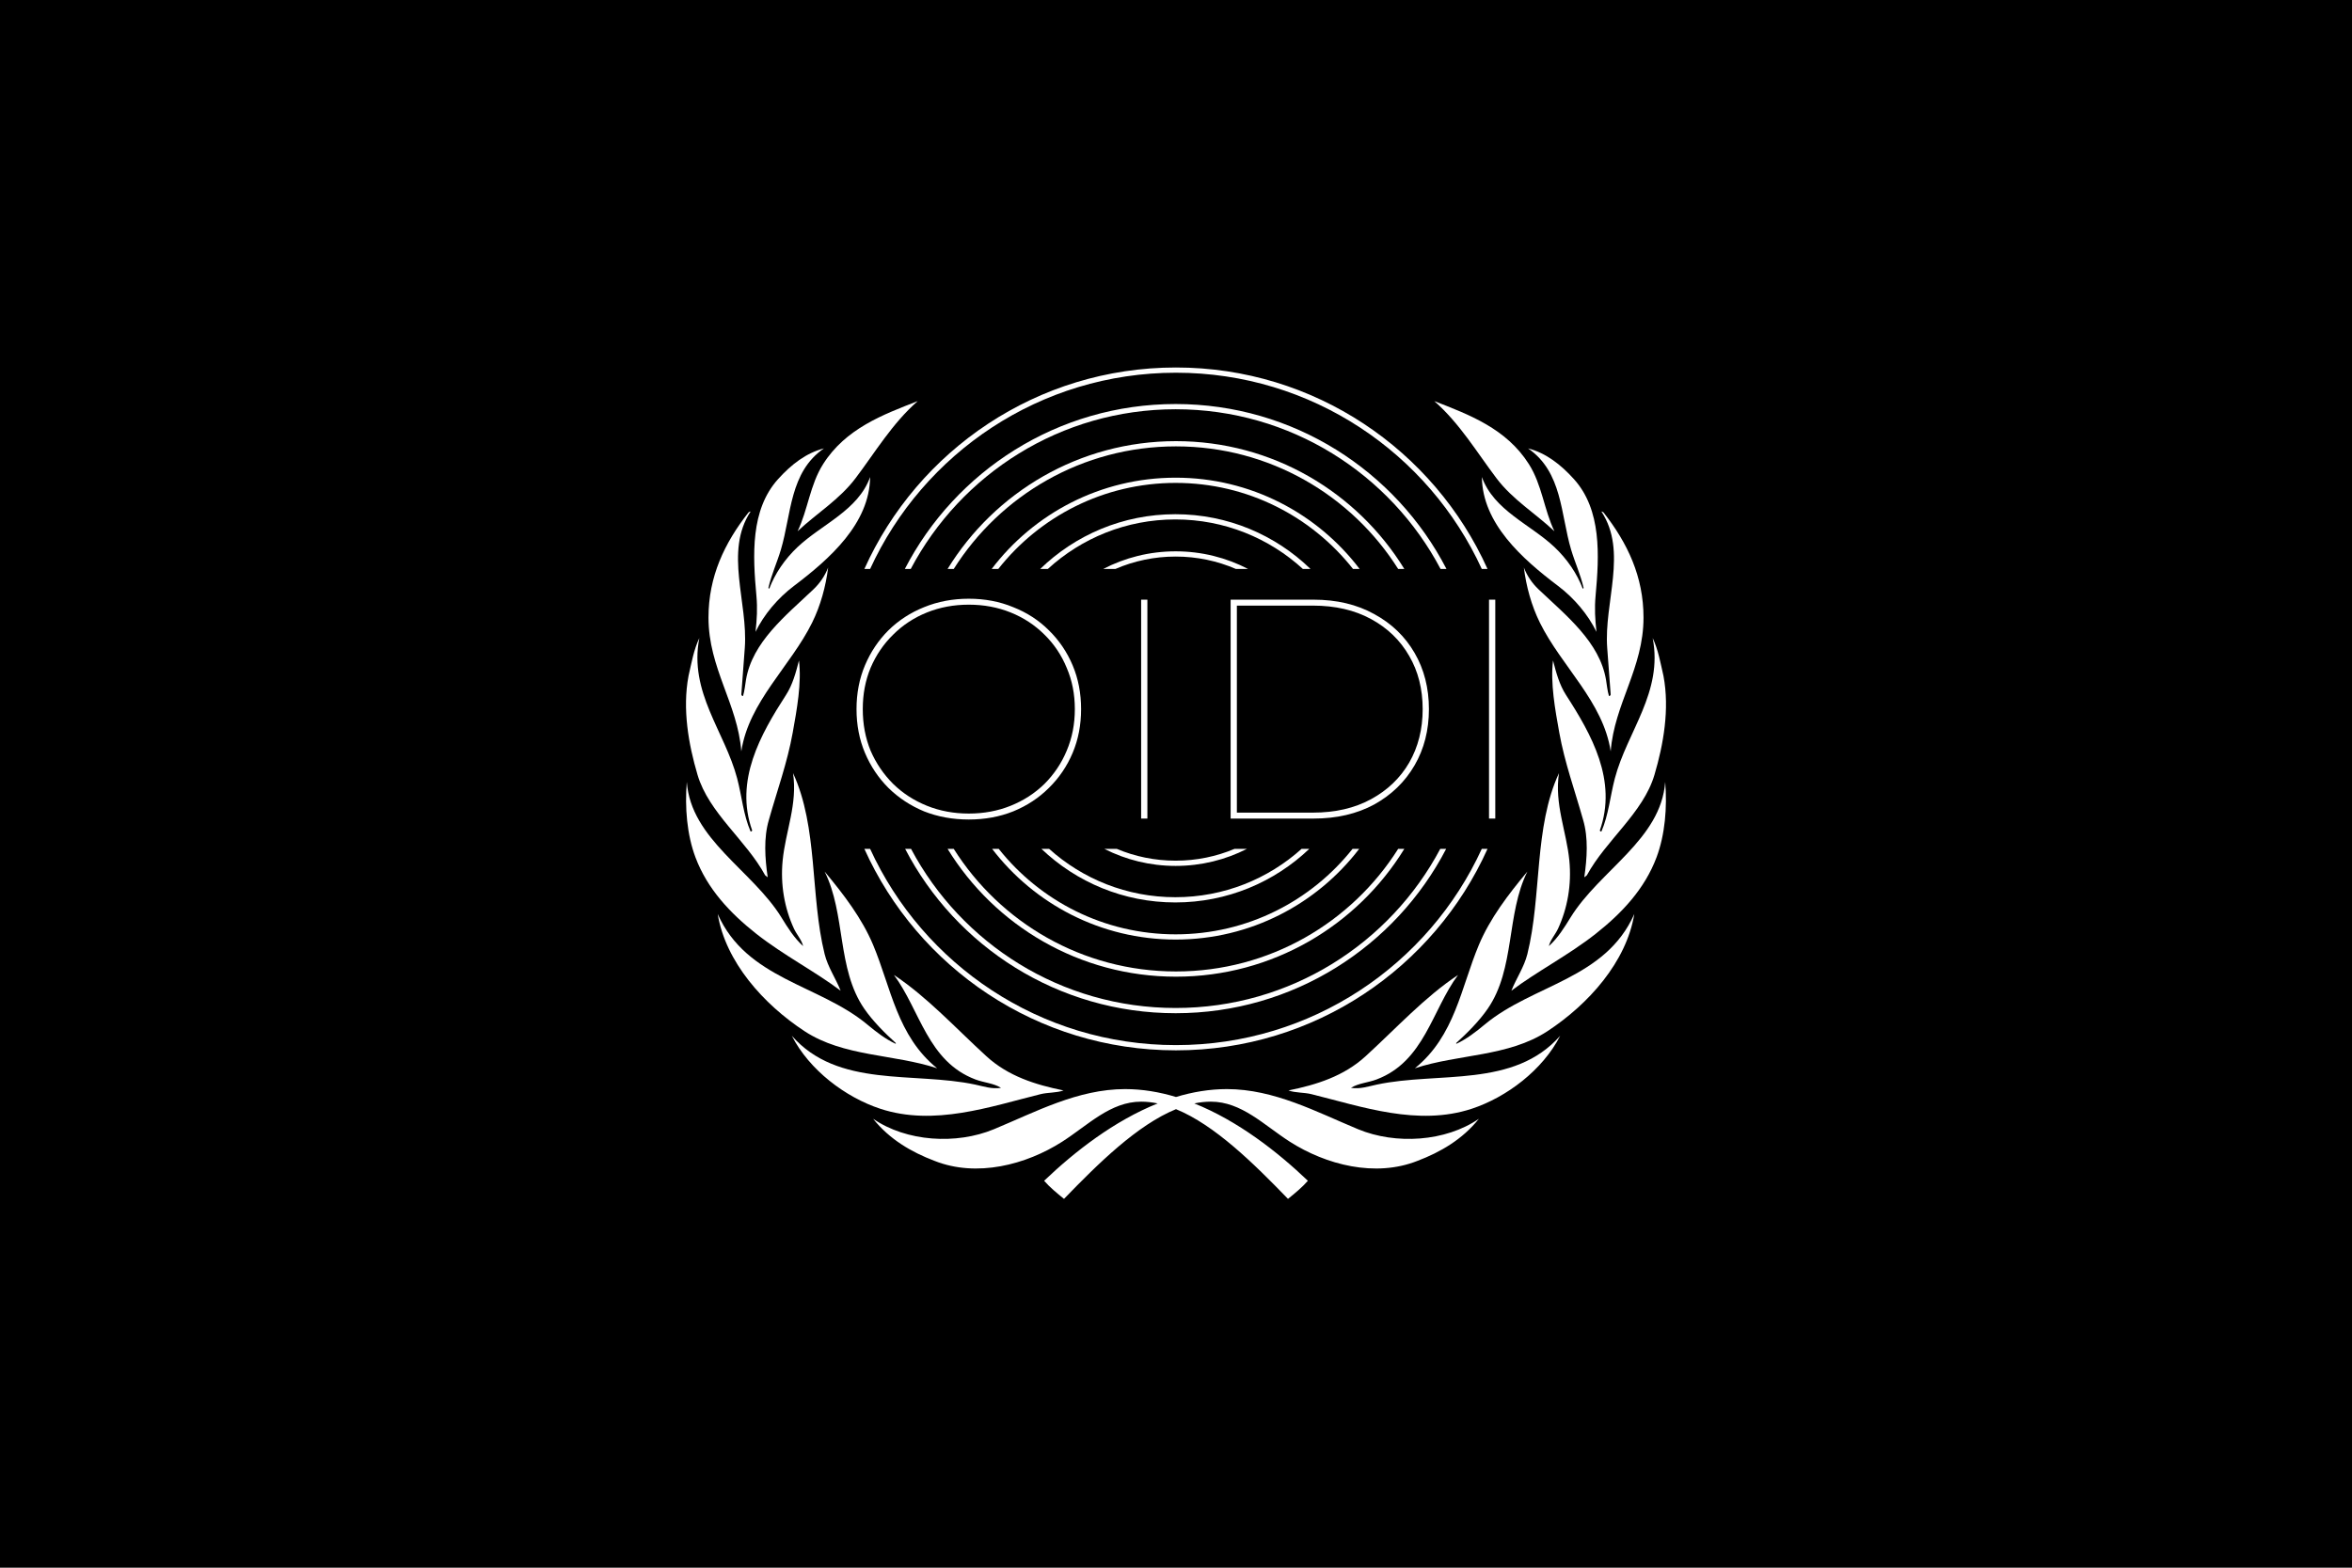 <svg width="18000" height="12000" viewBox="0 0 18000 12000" fill="none" xmlns="http://www.w3.org/2000/svg">
<rect width="18000" height="12000" fill="black"/>
<path d="M9389.22 8336.55C9751.72 8336.55 10075.5 8511.8 10393.6 8643.78C10681.4 8763.18 11063.1 8739.53 11318.1 8563.71C11191.9 8721.99 11023.1 8819.43 10848.9 8885.59C10525 9014.84 10147.1 8915.66 9871.55 8739.54C9673.01 8612.62 9502.83 8432.75 9266.54 8432.75C9224.67 8432.75 9182.55 8437.46 9140.31 8446.34C9472.14 8579.28 9773.87 8813.45 10009.4 9038.44C9966.03 9087.96 9909.95 9134.23 9857.1 9176.89C9594.52 8905.53 9296.81 8611.61 9000 8490.2C8703.19 8611.61 8405.48 8905.53 8142.9 9176.89C8090.05 9134.23 8033.97 9087.96 7990.64 9038.44C8226.13 8813.45 8527.85 8579.28 8859.68 8446.34C8817.44 8437.47 8775.33 8432.75 8733.46 8432.75C8497.17 8432.75 8326.99 8612.62 8128.45 8739.54C7852.91 8915.66 7474.95 9014.84 7151.07 8885.59C6976.87 8819.43 6808.08 8721.99 6681.94 8563.71C6936.86 8739.53 7318.61 8763.18 7606.41 8643.78C7924.51 8511.8 8248.28 8336.55 8610.78 8336.55C8742.77 8336.55 8873.13 8358.65 9000 8396.98C9126.87 8358.65 9257.23 8336.55 9389.22 8336.55Z" fill="white"/>
<path d="M6841.38 7462.82C7097.56 7633.11 7309.78 7866.27 7549.33 8085.37C7716.04 8237.86 7923.76 8303.12 8139.19 8346.95C8087.43 8365.87 8019.7 8361.41 7963.95 8375.23C7577 8471.22 7147.98 8622.76 6736.24 8486.88C6470.51 8399.2 6194.01 8191.53 6059.74 7928.31C6413.56 8331.07 6990.61 8201.49 7462.95 8302.09C7528.68 8316.08 7590.43 8337.9 7661 8327.08C7604.86 8291.47 7530.41 8287.47 7465.55 8263.04C7099.08 8124.97 7041.95 7732.75 6841.38 7462.82Z" fill="white"/>
<path d="M11158.6 7462.82C10958.1 7732.75 10900.9 8124.97 10534.4 8263.04C10469.6 8287.47 10395.1 8291.47 10339 8327.08C10409.6 8337.9 10471.3 8316.08 10537.1 8302.09C11009.4 8201.49 11586.4 8331.07 11940.3 7928.31C11806 8191.53 11529.5 8399.2 11263.8 8486.88C10852 8622.76 10423 8471.22 10036 8375.23C9980.3 8361.41 9912.57 8365.87 9860.81 8346.95C10076.2 8303.12 10284 8237.86 10450.7 8085.37C10690.2 7866.27 10902.4 7633.11 11158.6 7462.82Z" fill="white"/>
<path d="M6310.94 6671.57C6458.55 6848.31 6596.99 7030.31 6681.99 7232.67C6818.76 7558.34 6865.23 7929.86 7172 8177.32C6840 8067.78 6456.98 8089.58 6158 7893.76C5843.74 7687.92 5552.48 7363.01 5492.61 6996.17C5713.3 7495.82 6267.77 7534.96 6636.45 7841.49C6706.55 7899.78 6776.07 7953.41 6853.07 7989.32L6857.04 7985.3C6771.97 7908.33 6679.9 7816.6 6614 7720.86C6403.28 7414.67 6473.42 6996.17 6310.94 6671.57Z" fill="white"/>
<path d="M11689.1 6671.57C11526.6 6996.17 11596.7 7414.67 11386 7720.86C11320.1 7816.6 11228 7908.33 11143 7985.3L11146.9 7989.32C11223.9 7953.41 11293.5 7899.78 11363.6 7841.49C11732.2 7534.96 12286.7 7495.82 12507.4 6996.17C12447.5 7363.01 12156.3 7687.92 11842 7893.76C11543 8089.58 11160 8067.78 10828 8177.32C11134.8 7929.86 11181.2 7558.34 11318 7232.67C11403 7030.31 11541.4 6848.31 11689.1 6671.57Z" fill="white"/>
<path d="M6659.01 6497.65C7065.39 7384.14 7960.58 7999.89 8999.59 7999.89C10038.6 7999.89 10933.8 7384.14 11340.2 6497.65H11384.1C10975 7406.85 10061.2 8039.89 8999.59 8039.89C7937.94 8039.89 7024.14 7406.85 6615.06 6497.65H6659.01Z" fill="white"/>
<path d="M6972.25 6497.65C7357.16 7222.28 8119.62 7715.74 8997.34 7715.74C9875.05 7715.74 10637.5 7222.28 11022.4 6497.65H11067.6C10679.2 7245.14 9897.92 7755.74 8997.34 7755.74C8096.76 7755.74 7315.43 7245.14 6927.06 6497.65H6972.25Z" fill="white"/>
<path d="M6069.12 5917.86C6261.74 6333.64 6199.61 6853.42 6310.94 7302.97C6335.56 7402.43 6396.13 7489.47 6433.45 7583.66C6244.19 7439.68 5996.16 7311.88 5788.41 7148.13C5587.51 6989.77 5413.11 6804.17 5322.47 6562.65C5257.16 6388.62 5240.16 6181.03 5256.2 5985.25C5288.11 6425.48 5756.77 6660.64 5980.26 7022.51C6027.98 7099.8 6077.1 7179.58 6146.42 7241.99C6135.61 7195.14 6097.05 7153.6 6075.81 7107.62C6004.15 6952.35 5971.7 6772.66 5989.59 6587.89C6011.37 6363.1 6105.09 6154.35 6069.12 5917.86Z" fill="white"/>
<path d="M11930.9 5917.86C11894.9 6154.35 11988.6 6363.1 12010.4 6587.89C12028.3 6772.66 11995.8 6952.35 11924.2 7107.62C11903 7153.6 11864.4 7195.14 11853.6 7241.99C11922.9 7179.58 11972 7099.8 12019.7 7022.51C12243.2 6660.64 12711.9 6425.48 12743.8 5985.25C12759.8 6181.03 12742.8 6388.62 12677.5 6562.65C12586.9 6804.17 12412.5 6989.77 12211.6 7148.13C12003.8 7311.88 11755.8 7439.68 11566.6 7583.66C11603.9 7489.47 11664.4 7402.42 11689.1 7302.97C11800.4 6853.42 11738.3 6333.64 11930.9 5917.86Z" fill="white"/>
<path d="M7298.93 6497.65C7654.85 7061.54 8283.48 7436.1 8999.59 7436.1C9715.7 7436.1 10344.3 7061.54 10700.3 6497.65H10747.4C10386.9 7084.62 9738.94 7476.1 8999.59 7476.1C8260.24 7476.1 7612.32 7084.63 7251.8 6497.65H7298.93Z" fill="white"/>
<path d="M7643.43 6497.65C7959.93 6896.3 8448.78 7151.95 8997.34 7151.95C9545.89 7151.95 10034.7 6896.3 10351.2 6497.65H10402C10078.9 6919.73 9569.91 7191.95 8997.34 7191.95C8424.76 7191.95 7915.77 6919.73 7592.71 6497.65H7643.43Z" fill="white"/>
<path d="M8028.96 6497.65C8285.03 6727.78 8623.7 6867.8 8995.08 6867.8C9366.46 6867.8 9705.13 6727.78 9961.2 6497.65H10020.1C9753.46 6751.78 9392.49 6907.8 8995.08 6907.8C8597.67 6907.8 8236.7 6751.78 7970.08 6497.65H8028.96Z" fill="white"/>
<path d="M5351.94 4884.06C5271.01 5299.34 5547.28 5599.31 5641.6 5958.6C5677.15 6093.99 5689.31 6237.85 5744.07 6364.2C5749.16 6366.93 5753.59 6361.63 5756.74 6357.54C5620.45 5975.18 5820.25 5621.79 6014.9 5320.39C6066.05 5241.17 6090.7 5148.92 6114.58 5055.66C6135.62 5228.76 6098.78 5429.14 6066.75 5607.75C6025.52 5837.7 5946.93 6053.24 5884.47 6275.1C5843.34 6413.71 5854.19 6570.15 5875.3 6715.36L5855.44 6699.53C5710.53 6432 5424.6 6222.99 5338.26 5931C5269.25 5697.63 5221.52 5428.02 5269.3 5174.13C5291.9 5075.88 5309.18 4974.19 5351.94 4884.06Z" fill="white"/>
<path d="M12648.1 4884.06C12690.8 4974.19 12708.1 5075.88 12730.7 5174.13C12778.5 5428.02 12730.7 5697.63 12661.7 5931C12575.4 6222.99 12289.5 6432 12144.6 6699.53L12124.7 6715.36C12145.8 6570.15 12156.7 6413.71 12115.5 6275.1C12053.1 6053.24 11974.5 5837.7 11933.2 5607.75C11901.2 5429.14 11864.4 5228.76 11885.4 5055.66C11909.3 5148.92 11934 5241.17 11985.1 5320.39C12179.8 5621.79 12379.5 5975.18 12243.3 6357.54C12246.4 6361.63 12250.8 6366.93 12255.9 6364.2C12310.7 6237.85 12322.8 6093.99 12358.4 5958.6C12452.7 5599.31 12729 5299.34 12648.1 4884.06Z" fill="white"/>
<path d="M8546.57 6497.65C8685.21 6555.94 8837.51 6588.15 8997.34 6588.15C9157.16 6588.15 9309.46 6555.94 9448.1 6497.65H9543.07C9379.25 6581.1 9193.79 6628.15 8997.34 6628.15C8800.88 6628.15 8615.42 6581.1 8451.6 6497.65H8546.57Z" fill="white"/>
<path fill-rule="evenodd" clip-rule="evenodd" d="M7414.33 4583.01C7537.21 4583.01 7650.51 4604.56 7754.23 4647.64C7859.56 4689.13 7950.52 4748.18 8027.12 4824.78C8105.31 4901.38 8165.95 4990.74 8209.04 5092.87C8252.13 5195.01 8273.67 5306.71 8273.67 5427.99C8273.67 5549.27 8252.13 5660.98 8209.04 5763.11C8165.95 5865.24 8105.31 5954.61 8027.12 6031.21C7950.52 6107.81 7859.56 6167.65 7754.23 6210.74C7650.51 6252.23 7537.21 6272.97 7414.33 6272.97C7291.45 6272.97 7177.35 6252.23 7072.03 6210.74C6968.3 6167.65 6877.34 6107.81 6799.15 6031.21C6722.55 5954.61 6662.7 5865.24 6619.62 5763.11C6576.53 5660.98 6554.99 5549.27 6554.99 5427.99C6554.99 5306.71 6576.53 5195.01 6619.62 5092.87C6662.7 4990.74 6722.55 4901.38 6799.15 4824.78C6877.34 4748.18 6968.3 4689.13 7072.03 4647.64C7177.35 4604.56 7291.45 4583.01 7414.33 4583.01ZM7414.33 4628.49C7299.43 4628.49 7192.51 4648.44 7093.57 4688.34C6994.63 4728.23 6908.46 4784.88 6835.05 4858.29C6761.64 4930.1 6704.2 5014.68 6662.7 5112.02C6622.81 5207.77 6602.86 5313.09 6602.86 5427.99C6602.86 5542.89 6622.81 5649.01 6662.7 5746.36C6704.2 5842.1 6761.64 5926.68 6835.05 6000.09C6908.46 6071.9 6994.63 6127.75 7093.57 6167.65C7192.51 6207.54 7299.43 6227.49 7414.33 6227.49C7529.23 6227.49 7636.15 6207.54 7735.09 6167.65C7834.03 6127.75 7920.2 6071.9 7993.61 6000.09C8067.01 5926.68 8123.66 5842.1 8163.56 5746.36C8205.05 5649.01 8225.8 5542.89 8225.8 5427.99C8225.8 5313.09 8205.05 5207.77 8163.56 5112.02C8123.66 5014.68 8067.01 4930.1 7993.61 4858.29C7920.2 4784.88 7834.03 4728.23 7735.09 4688.34C7636.15 4648.44 7529.23 4628.49 7414.33 4628.49Z" fill="white"/>
<path d="M8780.99 6265.79H8733.11V4590.19H8780.99V6265.79Z" fill="white"/>
<path fill-rule="evenodd" clip-rule="evenodd" d="M10052.4 4590.19C10229.5 4590.19 10384.3 4626.9 10516.7 4700.31C10649.2 4772.12 10752.1 4871.06 10825.5 4997.12C10898.9 5123.19 10935.6 5266.82 10935.6 5427.99C10935.6 5589.17 10898.9 5732.79 10825.5 5858.86C10752.1 5984.93 10649.2 6084.67 10516.7 6158.07C10384.3 6229.88 10229.5 6265.79 10052.4 6265.79H9418.03V4590.19H10052.4ZM9465.9 6220.31H10047.6C10218.3 6220.31 10366.7 6186 10492.8 6117.38C10618.9 6048.76 10716.2 5955.41 10784.8 5837.32C10853.5 5717.63 10887.8 5581.19 10887.8 5427.99C10887.8 5274.8 10853.5 5139.15 10784.8 5021.06C10716.2 4901.38 10618.9 4807.22 10492.8 4738.6C10366.7 4669.98 10218.3 4635.67 10047.6 4635.67H9465.9V6220.31Z" fill="white"/>
<path d="M11443.5 6265.79H11395.6V4590.19H11443.5V6265.79Z" fill="white"/>
<path d="M5728.05 3922.77C5733.37 3920.11 5737.17 3914.78 5744.04 3916.01C5541.99 4223.39 5725.89 4611.36 5699.93 4959.98L5673.27 5317.79C5677.23 5320.39 5677.23 5331.14 5686.62 5327.02C5698.56 5287.13 5702.18 5244.7 5709.13 5203.51C5757.78 4915.06 6011.06 4714.28 6225.88 4510.64C6275.01 4464.12 6313.24 4407.31 6337.85 4344.29C6319.99 4487.98 6279.9 4635.27 6215.4 4765.86C6050.06 5100.59 5730.71 5370.79 5673.27 5751.2C5645.43 5386.62 5422.14 5115.59 5422.14 4727.42C5422.14 4413.16 5544.5 4156.81 5728.05 3922.77Z" fill="white"/>
<path d="M12256 3916.01C12262.8 3914.78 12266.6 3920.11 12272 3922.77C12455.5 4156.81 12577.9 4413.16 12577.9 4727.42C12577.9 5115.59 12354.6 5386.62 12326.7 5751.2C12269.3 5370.79 11949.9 5100.59 11784.6 4765.86C11720.1 4635.27 11680 4487.98 11662.2 4344.29C11686.8 4407.31 11725 4464.12 11774.1 4510.64C11988.9 4714.28 12242.2 4915.06 12290.9 5203.51C12297.8 5244.7 12301.4 5287.13 12313.4 5327.02C12322.8 5331.14 12322.8 5320.39 12326.7 5317.79L12300.1 4959.98C12274.1 4611.36 12458 4223.39 12256 3916.01Z" fill="white"/>
<path d="M6305.8 3432.23C6042.55 3613.23 6056.84 3936.76 5976.24 4207.26C5946.77 4306.17 5903.45 4398.85 5880.42 4501.07L5887.09 4506.38C5930.88 4390.83 6006.04 4279.74 6103.95 4187.36C6289.11 4012.67 6567.49 3906.92 6659.11 3651.39C6654.93 4006.49 6352.23 4276.44 6075.77 4485.26C5951.75 4578.94 5846.39 4704.69 5782.08 4836.53C5792.83 4738.41 5797.7 4656.77 5788.95 4561C5760.57 4250.8 5742.15 3903.05 5954.75 3667.35C6056.34 3554.69 6170.23 3466.92 6305.8 3432.23Z" fill="white"/>
<path d="M11694.2 3432.23C11829.8 3466.92 11943.7 3554.69 12045.3 3667.35C12257.8 3903.05 12239.4 4250.8 12211.1 4561C12202.3 4656.77 12207.2 4738.41 12217.9 4836.53C12153.6 4704.69 12048.2 4578.94 11924.2 4485.26C11647.8 4276.44 11345.1 4006.49 11340.9 3651.39C11432.5 3906.92 11710.9 4012.67 11896.1 4187.36C11994 4279.74 12069.1 4390.83 12112.9 4506.38L12119.6 4501.07C12096.5 4398.85 12053.2 4306.17 12023.8 4207.26C11943.2 3936.76 11957.5 3613.23 11694.2 3432.23Z" fill="white"/>
<path d="M8999.59 2813C10061.2 2813 10975 3446.04 11384.1 4355.24H11340.2C10933.8 3468.75 10038.6 2853 8999.59 2853C7960.58 2853 7065.39 3468.75 6659.01 4355.24H6615.06C7024.14 3446.04 7937.94 2813 8999.59 2813Z" fill="white"/>
<path d="M8997.34 3092.64C9899.73 3092.64 10682.4 3605.29 11070 4355.24H11024.8C10640.7 3628.15 9876.87 3132.64 8997.34 3132.64C8117.8 3132.64 7354 3628.15 6969.86 4355.24H6924.72C7312.29 3605.29 8094.95 3092.64 8997.34 3092.64Z" fill="white"/>
<path d="M8999.59 3376.79C9738.94 3376.79 10386.9 3768.27 10747.4 4355.24H10700.3C10344.3 3791.35 9715.7 3416.79 8999.59 3416.79C8283.48 3416.79 7654.85 3791.35 7298.93 4355.24H7251.8C7612.32 3768.27 8260.24 3376.79 8999.59 3376.79Z" fill="white"/>
<path d="M8997.34 3656.43C9571.95 3656.43 10082.5 3930.59 10405.4 4355.24H10354.8C10038.4 3954.01 9547.96 3696.43 8997.34 3696.43C8446.71 3696.43 7956.25 3954.01 7639.86 4355.24H7589.27C7912.15 3930.59 8422.73 3656.43 8997.34 3656.43Z" fill="white"/>
<path d="M8995.08 3936.08C9397.17 3936.08 9761.96 4095.79 10029.5 4355.24H9971.14C9713.93 4119.76 9371.29 3976.08 8995.08 3976.08C8618.87 3976.08 8276.23 4119.76 8019.02 4355.24H7960.7C8228.2 4095.79 8592.99 3936.08 8995.08 3936.08Z" fill="white"/>
<path d="M8997.34 4220.22C9197.3 4220.22 9385.88 4268.97 9551.84 4355.24H9458.69C9317.23 4294.1 9161.24 4260.22 8997.34 4260.22C8833.43 4260.22 8677.44 4294.1 8535.98 4355.24H8442.83C8608.79 4268.97 8797.37 4220.22 8997.34 4220.22Z" fill="white"/>
<path d="M7023.28 3070.3C6827.91 3241.74 6697.55 3462.42 6547.44 3660.78C6422.62 3825.77 6251.32 3927.99 6104.01 4066.44C6183.52 3901.47 6198.21 3712.43 6299.19 3552.83C6471.86 3279.91 6757.28 3173.99 7023.28 3070.3Z" fill="white"/>
<path d="M10976.7 3070.3C11242.7 3173.99 11528.1 3279.91 11700.8 3552.83C11801.8 3712.43 11816.5 3901.47 11896 4066.44C11748.7 3927.99 11577.4 3825.77 11452.6 3660.78C11302.4 3462.42 11172.1 3241.74 10976.7 3070.3Z" fill="white"/>
</svg>

